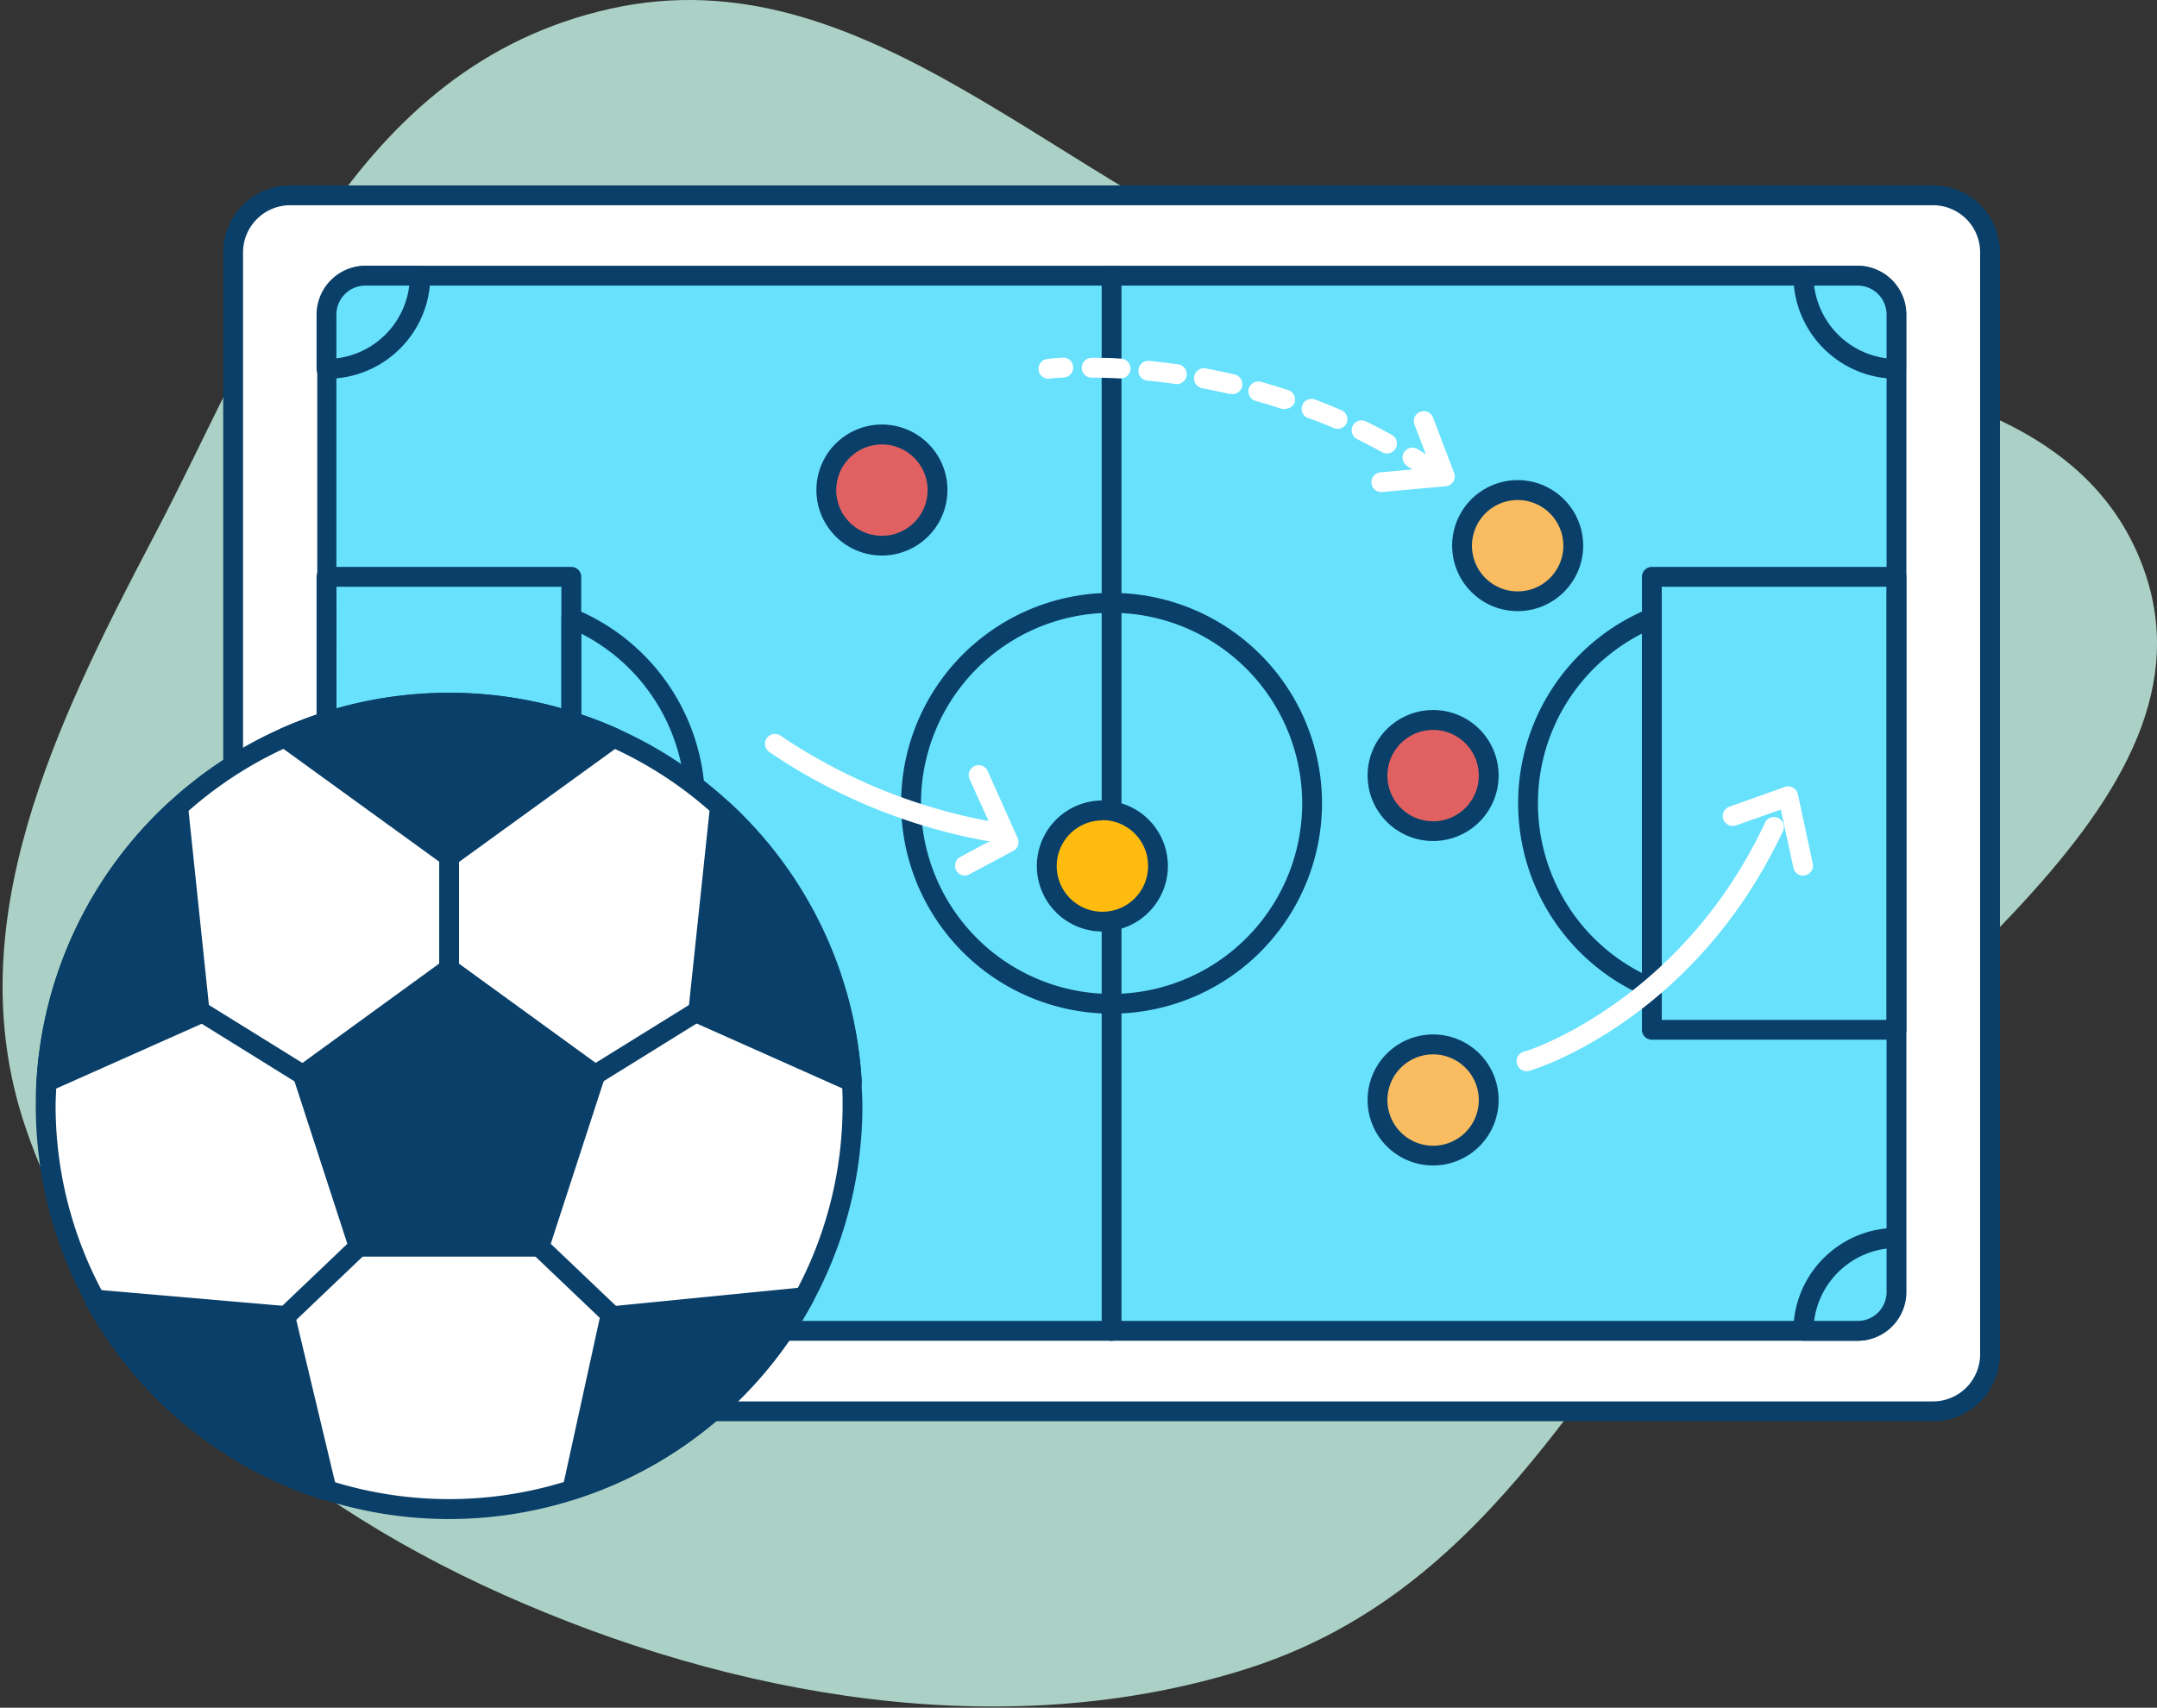 <svg width="663" height="525" fill="none" xmlns="http://www.w3.org/2000/svg">
    <rect width="100%" height="100%" fill="#333333" stroke="none"/>
    <path
        d="M401.592 85.713c87.487 31.169 222.149 9.289 255.294 84.136 32.982 74.477-75.759 136.344-128.43 202.341-42.864 53.709-73.506 118.227-145.547 140.954-74.627 23.543-158.022 8.472-228.402-22.982C85.19 459.182 28.339 408.927 7.423 345.329c-20.192-61.395 9.376-122.455 40.019-180.713C80.828 101.141 107.833 20.459 187.65 2.676c78.933-17.586 138.759 56.252 213.942 83.037Z"
        fill="#ABD1C6" />
    <path
        d="M594.133 60.047H89.204c-9.691 0-17.548 7.856-17.548 17.547v338.742c0 9.692 7.857 17.548 17.548 17.548h504.929c9.692 0 17.548-7.856 17.548-17.548V77.594c0-9.691-7.856-17.547-17.548-17.547Z"
        fill="#fff" />
    <path
        d="M594.133 436.931H89.204a20.627 20.627 0 0 1-20.594-20.595V77.594A20.625 20.625 0 0 1 89.204 57h504.929a20.624 20.624 0 0 1 20.595 20.594v338.742a20.626 20.626 0 0 1-20.595 20.595ZM89.204 63.093a14.532 14.532 0 0 0-14.501 14.501v338.742a14.533 14.533 0 0 0 14.501 14.502h504.929a14.5 14.5 0 0 0 10.254-4.248 14.5 14.5 0 0 0 4.248-10.254V77.594a14.5 14.5 0 0 0-14.502-14.501H89.204Z"
        fill="#093F68" />
    <path
        d="M582.922 96.696v300.539a11.945 11.945 0 0 1-11.942 11.912H112.54a11.924 11.924 0 0 1-8.442-3.479 11.9 11.9 0 0 1-3.5-8.433V96.696a11.94 11.94 0 0 1 11.942-11.942h458.44a11.974 11.974 0 0 1 11.942 11.942Z"
        fill="#68E1FD" />
    <path
        d="M570.98 412.193H112.54a14.999 14.999 0 0 1-10.607-4.368 14.989 14.989 0 0 1-4.412-10.59V96.696a15.019 15.019 0 0 1 15.019-14.989h458.44a15.019 15.019 0 0 1 14.989 14.99v300.538a14.99 14.99 0 0 1-14.989 14.958ZM112.54 87.8a8.926 8.926 0 0 0-9.139 8.896v300.539a8.886 8.886 0 0 0 2.702 6.358 8.901 8.901 0 0 0 6.437 2.507h458.44a8.86 8.86 0 0 0 8.218-5.466 8.849 8.849 0 0 0 .678-3.399V96.696a8.893 8.893 0 0 0-8.896-8.896H112.54Z"
        fill="#093F68" />
    <path
        d="M341.669 412.224a3.043 3.043 0 0 1-2.154-.893 3.043 3.043 0 0 1-.893-2.154V84.754a3.044 3.044 0 0 1 3.047-3.047 3.045 3.045 0 0 1 3.046 3.047v324.423a3.047 3.047 0 0 1-3.046 3.047Z"
        fill="#093F68" />
    <path
        d="M341.669 311.628a64.676 64.676 0 0 1-12.618-128.112 64.677 64.677 0 0 1 77.295 63.434 64.736 64.736 0 0 1-64.677 64.678Zm0-123.232a58.584 58.584 0 1 0 58.584 58.554 58.615 58.615 0 0 0-58.584-58.554ZM175.603 319.64h-75.249a3.048 3.048 0 0 1-3.046-3.046V177.337a3.046 3.046 0 0 1 3.046-3.046h75.249a3.047 3.047 0 0 1 3.047 3.046v139.257a3.045 3.045 0 0 1-3.047 3.046Zm-72.111-6.093h69.065V180.384h-69.156l.091 133.163Z"
        fill="#093F68" />
    <path
        d="M175.603 306.936a3.047 3.047 0 0 1-1.675-.518 3.038 3.038 0 0 1-1.371-2.528V190.041a3.042 3.042 0 0 1 1.371-2.528 3.045 3.045 0 0 1 2.833-.274 64.61 64.61 0 0 1 39.959 59.726 64.623 64.623 0 0 1-39.959 59.727c-.366.156-.76.239-1.158.244Zm3.047-112.142v104.343a58.562 58.562 0 0 0 31.97-52.172 58.558 58.558 0 0 0-31.97-52.171ZM582.922 319.64h-75.188a3.047 3.047 0 0 1-3.046-3.046V177.337a3.047 3.047 0 0 1 3.046-3.046h75.188a3.047 3.047 0 0 1 3.047 3.046v139.257a3.048 3.048 0 0 1-3.047 3.046Zm-72.141-6.093h69.095V180.384h-69.095v133.163Z"
        fill="#093F68" />
    <path
        d="M507.734 306.936a3.048 3.048 0 0 1-1.157-.244 64.648 64.648 0 0 1-29.04-95.675 64.644 64.644 0 0 1 29.04-23.809 3.038 3.038 0 0 1 2.863.305 3.04 3.04 0 0 1 1.341 2.528v113.848a3.047 3.047 0 0 1-3.047 3.047Zm-3.046-112.142a58.546 58.546 0 0 0-31.97 52.171 58.553 58.553 0 0 0 31.97 52.172V194.794Z"
        fill="#093F68" />
    <path d="M582.922 380.54v16.695a11.942 11.942 0 0 1-11.942 11.912h-16.695a28.64 28.64 0 0 1 28.637-28.607Z"
        fill="#68E1FD" />
    <path
        d="M570.98 412.193h-16.695a3.047 3.047 0 0 1-3.047-3.046 31.742 31.742 0 0 1 31.562-31.654 3.051 3.051 0 0 1 2.133.884 3.038 3.038 0 0 1 .914 2.163v16.695a14.988 14.988 0 0 1-14.867 14.958Zm-13.374-6.093h13.374a8.86 8.86 0 0 0 8.218-5.466 8.867 8.867 0 0 0 .678-3.399v-13.374a25.711 25.711 0 0 0-22.27 22.239Z"
        fill="#093F68" />
    <path d="M582.922 96.696v16.695a28.637 28.637 0 0 1-28.546-28.637h16.604a11.974 11.974 0 0 1 11.942 11.942Z"
        fill="#68E1FD" />
    <path
        d="M582.922 116.438a31.752 31.752 0 0 1-22.386-9.298 31.752 31.752 0 0 1-9.298-22.386 3.044 3.044 0 0 1 3.047-3.047h16.603a15.019 15.019 0 0 1 14.989 14.99v16.694a3.03 3.03 0 0 1-.914 2.163 3.046 3.046 0 0 1-2.041.884ZM557.606 87.8a25.72 25.72 0 0 0 7.3 15 25.72 25.72 0 0 0 14.97 7.362V96.696a8.898 8.898 0 0 0-8.896-8.896h-13.374Z"
        fill="#093F68" />
    <path
        d="M128.961 409.147H112.54a11.905 11.905 0 0 1-8.442-3.478 11.893 11.893 0 0 1-2.59-3.869 11.9 11.9 0 0 1-.91-4.565V380.54a28.604 28.604 0 0 1 28.363 28.607Z"
        fill="#68E1FD" />
    <path
        d="M128.961 412.193H112.54a14.999 14.999 0 0 1-10.607-4.368 14.989 14.989 0 0 1-4.412-10.59V380.54a3.045 3.045 0 0 1 .914-2.163 3.05 3.05 0 0 1 2.133-.884 31.741 31.741 0 0 1 31.561 31.654 3.041 3.041 0 0 1-3.168 3.046Zm-25.56-28.332v13.465a8.889 8.889 0 0 0 2.734 6.299 8.897 8.897 0 0 0 6.405 2.475h13.344a25.712 25.712 0 0 0-22.483-22.239Z"
        fill="#093F68" />
    <path d="M129.083 84.754a28.634 28.634 0 0 1-28.637 28.637V96.696a11.938 11.938 0 0 1 12.094-11.942h16.543Z"
        fill="#68E1FD" />
    <path
        d="M100.354 116.437a3.044 3.044 0 0 1-3.046-3.046V96.696a15.02 15.02 0 0 1 15.232-14.989h16.695a3.046 3.046 0 0 1 3.047 3.047 31.714 31.714 0 0 1-31.928 31.683ZM112.327 87.8a8.926 8.926 0 0 0-8.926 8.896v13.466A25.59 25.59 0 0 0 125.793 87.8h-13.466Z"
        fill="#093F68" />
    <path
        d="M262.033 339.93a124.03 124.03 0 0 1-76.098 116.34 124.04 124.04 0 0 1-95.82 0 124.028 124.028 0 0 1-76.099-116.34c0-2.468 0-4.905.244-7.342a123.993 123.993 0 0 1 247.529 0c.031 2.528.244 4.874.244 7.342Z"
        fill="#fff" />
    <path
        d="M138.04 467a126.988 126.988 0 0 1-89.86-37.202A126.985 126.985 0 0 1 11 339.93c0-2.407 0-4.875.213-7.525a127.039 127.039 0 0 1 253.623 0c0 2.65.243 5.118.243 7.525a127.012 127.012 0 0 1-78.412 117.405A127.002 127.002 0 0 1 138.04 467Zm0-247.986A120.884 120.884 0 0 0 17.306 332.74c0 2.559-.213 4.905-.213 7.19a120.946 120.946 0 0 0 241.893 0c0-2.285 0-4.631-.243-7.19A120.824 120.824 0 0 0 138.04 219.014Z"
        fill="#093F68" />
    <path d="m138.04 297.796-44.967 32.659 17.182 52.827h55.538l17.183-52.827-44.936-32.659Z" fill="#093F68" />
    <path
        d="M165.793 386.328h-55.538a3.048 3.048 0 0 1-2.894-2.102L90.179 331.4a3.047 3.047 0 0 1 1.127-3.412l44.936-32.659a3.05 3.05 0 0 1 3.565 0l44.966 32.659a3.05 3.05 0 0 1 1.097 3.412l-17.183 52.826a3.047 3.047 0 0 1-2.894 2.102Zm-53.314-6.093H163.6l15.781-48.744-41.341-29.886-41.372 30.038 15.811 48.592ZM188.52 226.66l-50.48 36.559-50.481-36.559a124.513 124.513 0 0 1 100.961 0Z"
        fill="#093F68" />
    <path
        d="M138.04 266.387a3.231 3.231 0 0 1-1.798-.579l-50.48-36.558a3.048 3.048 0 0 1-1.25-2.772 3.05 3.05 0 0 1 1.798-2.468 127.464 127.464 0 0 1 103.581 0 3.043 3.043 0 0 1 1.767 2.468 3.053 3.053 0 0 1-1.218 2.772l-50.481 36.558a3.23 3.23 0 0 1-1.919.579Zm-44.327-38.996 44.327 32.172 44.327-32.172a121.47 121.47 0 0 0-88.654 0ZM61.45 311.567l-47.19 21.021a123.6 123.6 0 0 1 39.605-83.719l1.005.244 6.489 61.631.091.823Z"
        fill="#093F68" />
    <path
        d="M14.26 335.634a3.032 3.032 0 0 1-2.222-.956 3.04 3.04 0 0 1-.825-2.273 126.31 126.31 0 0 1 40.58-85.638 3.055 3.055 0 0 1 2.742-.731l1.005.214a3.044 3.044 0 0 1 2.376 2.65l6.55 62.484a3.049 3.049 0 0 1-1.767 3.047l-47.19 21.02c-.4.148-.825.21-1.25.183Zm38.112-81.098a119.973 119.973 0 0 0-34.67 73.116l40.489-18.035-5.82-55.081ZM261.819 332.588l-47.19-21.021v-.823l6.489-61.631 1.005-.213a123.471 123.471 0 0 1 39.696 83.688Z"
        fill="#093F68" />
    <path
        d="M261.82 335.634a2.824 2.824 0 0 1-1.219-.274l-47.191-21.021a3.044 3.044 0 0 1-1.797-3.046v-.823l6.52-61.661c.07-.64.34-1.24.773-1.716a3.04 3.04 0 0 1 1.633-.935l1.006-.213a3.043 3.043 0 0 1 2.681.762 126.127 126.127 0 0 1 40.64 85.698 3.044 3.044 0 0 1-3.046 3.229Zm-43.931-25.956 40.488 18.035a119.756 119.756 0 0 0-34.669-73.116l-5.819 55.081ZM247.135 398.88a124.238 124.238 0 0 1-71.227 59.163l11.698-53.283h.701l58.828-5.88Z"
        fill="#093F68" />
    <path
        d="M175.908 461.09a3.044 3.044 0 0 1-2.041-.792 3.04 3.04 0 0 1-.914-3.047l11.668-53.283a3.05 3.05 0 0 1 2.711-2.377h.701l58.798-5.819a3.047 3.047 0 0 1 3.046 4.479 126.494 126.494 0 0 1-72.964 60.595 2.485 2.485 0 0 1-1.005.244Zm14.197-53.497-10.054 45.698a120.308 120.308 0 0 0 61.509-50.908l-51.455 5.21ZM100.354 458.135a124.299 124.299 0 0 1-71.258-58.859l58.768 5.057v.183l12.49 53.619Z"
        fill="#093F68" />
    <path
        d="M100.354 461.181c-.313.044-.63.044-.944 0a126.46 126.46 0 0 1-73.116-60.321 3.045 3.045 0 0 1 0-3.046 3.045 3.045 0 0 1 2.802-1.371l58.798 5.087a3.049 3.049 0 0 1 2.712 2.346l12.795 53.558a3.041 3.041 0 0 1-.884 3.046 3.046 3.046 0 0 1-2.163.701ZM34.641 402.81a120.486 120.486 0 0 0 61.51 50.663l-10.755-46.276-50.755-4.387ZM93.073 333.502a3.048 3.048 0 0 1-1.584-.457l-41.86-25.987a3.045 3.045 0 0 1 1.02-5.338 3.05 3.05 0 0 1 2.18.189l41.859 25.957a3.043 3.043 0 0 1 1.324 3.428 3.044 3.044 0 0 1-2.939 2.208ZM182.915 333.502a3.051 3.051 0 0 1-2.939-2.208 3.05 3.05 0 0 1 1.324-3.428l41.859-25.957a3.052 3.052 0 0 1 4.451.803 3.057 3.057 0 0 1 .339 2.451 3.04 3.04 0 0 1-1.591 1.895l-41.859 25.987a3.048 3.048 0 0 1-1.584.457ZM138.04 309.434a3.047 3.047 0 0 1-3.047-3.046V263.34a3.048 3.048 0 0 1 3.047-3.046 3.048 3.048 0 0 1 3.046 3.046v43.048a3.047 3.047 0 0 1-3.046 3.046Z"
        fill="#093F68" />
    <path
        d="M79.547 415.575a3.052 3.052 0 0 1-2.967-3.685 3.047 3.047 0 0 1 .865-1.555l30.708-29.277a3.05 3.05 0 1 1 4.205 4.417l-30.71 29.277a3.049 3.049 0 0 1-2.101.823ZM196.533 415.575a3.048 3.048 0 0 1-2.102-.823l-30.74-29.277a3.047 3.047 0 0 1-.106-4.311 3.051 3.051 0 0 1 4.31-.106l30.74 29.277a3.049 3.049 0 0 1 0 4.295 3.05 3.05 0 0 1-2.102.945Z"
        fill="#093F68" />
    <path
        d="M440.498 355.254c9.422 0 17.06-7.639 17.06-17.061s-7.638-17.06-17.06-17.06c-9.423 0-17.061 7.638-17.061 17.06 0 9.422 7.638 17.061 17.061 17.061Z"
        fill="#f9bc60" />
    <path
        d="M440.498 358.3a20.133 20.133 0 0 1-19.749-24.077 20.143 20.143 0 0 1 15.839-15.814 20.131 20.131 0 0 1 20.668 8.588 20.14 20.14 0 0 1-16.758 31.303Zm0-34.151a14.048 14.048 0 0 0-12.976 8.67 14.042 14.042 0 0 0 3.045 15.305 14.044 14.044 0 1 0 9.931-23.975Z"
        fill="#093F68" />
    <path
        d="M466.484 184.801c9.423 0 17.061-7.638 17.061-17.06 0-9.422-7.638-17.061-17.061-17.061-9.422 0-17.06 7.639-17.06 17.061s7.638 17.06 17.06 17.06Z"
        fill="#f9bc60" />
    <path
        d="M466.485 187.878a20.134 20.134 0 0 1-18.605-12.431 20.14 20.14 0 0 1 14.676-27.457 20.14 20.14 0 0 1 24.066 19.751 20.137 20.137 0 0 1-20.137 20.137Zm0-34.151a14.039 14.039 0 0 0-12.979 8.677 14.046 14.046 0 0 0 18.374 18.334 14.05 14.05 0 0 0 8.649-12.997 14.042 14.042 0 0 0-14.044-14.014Z"
        fill="#093F68" />
    <path
        d="M271.111 167.741c9.423 0 17.061-7.639 17.061-17.061s-7.638-17.06-17.061-17.06c-9.422 0-17.06 7.638-17.06 17.06 0 9.422 7.638 17.061 17.06 17.061Z"
        fill="#e16162" />
    <path
        d="M271.111 170.787a20.133 20.133 0 0 1-18.629-12.417 20.136 20.136 0 0 1 14.678-27.472 20.136 20.136 0 0 1 24.058 19.782 20.164 20.164 0 0 1-5.907 14.2 20.164 20.164 0 0 1-14.2 5.907Zm0-34.151a14.042 14.042 0 0 0-13.808 16.765 14.047 14.047 0 0 0 19.145 10.258 14.05 14.05 0 0 0 8.677-12.979 14.076 14.076 0 0 0-14.014-14.044Z"
        fill="#093F68" />
    <path
        d="M440.498 255.511c9.422 0 17.06-7.638 17.06-17.061 0-9.422-7.638-17.06-17.06-17.06-9.423 0-17.061 7.638-17.061 17.06 0 9.423 7.638 17.061 17.061 17.061Z"
        fill="#e16162" />
    <path
        d="M440.498 258.557a20.128 20.128 0 0 1-11.191-3.396 20.143 20.143 0 0 1-8.558-20.681 20.143 20.143 0 0 1 15.839-15.814 20.131 20.131 0 0 1 20.668 8.588 20.14 20.14 0 0 1-16.758 31.303Zm0-34.151a14.048 14.048 0 0 0-12.976 8.67 14.042 14.042 0 0 0 3.045 15.305 14.044 14.044 0 1 0 9.931-23.975Z"
        fill="#093F68" />
    <path
        d="M338.836 283.204c9.422 0 17.06-7.639 17.06-17.061s-7.638-17.06-17.06-17.06c-9.423 0-17.061 7.638-17.061 17.06 0 9.422 7.638 17.061 17.061 17.061Z"
        fill="#FFBC0E" />
    <path
        d="M338.835 286.372a20.134 20.134 0 0 1-18.604-12.431 20.14 20.14 0 0 1 14.676-27.457 20.14 20.14 0 0 1 24.066 19.751 20.167 20.167 0 0 1-20.138 20.137Zm0-34.151c-2.779 0-5.495.824-7.805 2.369a14.046 14.046 0 0 0 13.201 24.642 14.05 14.05 0 0 0 8.649-12.997 14.043 14.043 0 0 0-14.045-14.106v.092Z"
        fill="#093F68" />
    <path
        d="M469.683 329.298a3.08 3.08 0 0 1-2.908-4.889 3.077 3.077 0 0 1 2.025-1.204c.457 0 48.013-15.233 73.756-70.375a3.048 3.048 0 0 1 5.514 2.59c-26.931 57.518-75.432 73.116-77.503 73.603-.278.14-.576.233-.884.275Z"
        fill="#fff" />
    <path
        d="M554.285 269.19a3.045 3.045 0 0 1-3.047-2.407l-3.869-17.883-13.831 4.875a3.05 3.05 0 0 1-2.011-5.758l17.091-6.093a3.052 3.052 0 0 1 3.991 2.224l4.57 21.325a3.043 3.043 0 0 1-2.315 3.625l-.579.092ZM322.445 116.437a3.047 3.047 0 0 1-2.207-.763 3.047 3.047 0 0 1-.259-4.308 3.054 3.054 0 0 1 2.101-1.022s1.675-.213 4.752-.396c.808 0 1.583.321 2.154.893a3.05 3.05 0 0 1-1.971 5.2c-2.772.153-4.296.336-4.356.336l-.214.06ZM426.331 139.408a3.265 3.265 0 0 1-1.462-.365 264.24 264.24 0 0 0-7.494-3.93 3.04 3.04 0 0 1-1.706-1.738 3.04 3.04 0 0 1 .876-3.412 3.04 3.04 0 0 1 2.332-.7c.416.049.817.185 1.178.396 2.59 1.28 5.18 2.62 7.769 4.052a3.05 3.05 0 0 1 .363 5.06 3.048 3.048 0 0 1-1.856.637Zm-15.232-7.586a3.46 3.46 0 0 1-1.219-.243c-2.62-1.158-5.24-2.224-7.829-3.047a3.049 3.049 0 0 1-1.767-3.93 3.044 3.044 0 0 1 3.93-1.767 162.047 162.047 0 0 1 8.103 3.29 3.056 3.056 0 0 1 1.84 2.856 3.023 3.023 0 0 1-.256 1.166 3.041 3.041 0 0 1-2.802 1.675Zm-16.086-6.093a2.54 2.54 0 0 1-.944 0c-2.742-.883-5.454-1.736-8.104-2.467a3.045 3.045 0 0 1-2.218-2.561c-.05-.397-.021-.8.085-1.186a3.042 3.042 0 0 1 1.443-1.857 3.05 3.05 0 0 1 2.335-.276c2.742.792 5.545 1.645 8.348 2.559a3.05 3.05 0 0 1 2.1 2.682c.029.401-.022.805-.151 1.187a3.046 3.046 0 0 1-3.046 1.858l.152.061Zm-16.573-4.661c-.233.03-.468.03-.701 0a270.701 270.701 0 0 0-8.286-1.736 3.099 3.099 0 0 1 1.127-6.093c2.772.548 5.636 1.127 8.561 1.828a3.064 3.064 0 0 1 2.696 3.396 3.069 3.069 0 0 1-3.397 2.697v-.092Zm-16.939-3.046h-.426c-3.047-.427-5.758-.762-8.408-1.006a3.053 3.053 0 0 1-2.07-1.103 3.044 3.044 0 0 1 2.648-4.959c2.773.274 5.667.609 8.683 1.036a3.05 3.05 0 0 1 2.833 3.259 3.053 3.053 0 0 1-3.26 2.834v-.061Zm-17.121-1.676h-.305a160.266 160.266 0 0 0-8.469-.244 3.047 3.047 0 1 1 0-6.093c2.864 0 5.819 0 8.774.244a3.047 3.047 0 1 1 0 6.093ZM437.725 146.232a3.04 3.04 0 0 1-1.645-.487l-3.656-2.559a3.047 3.047 0 0 1 3.199-5.179c1.32.792 2.63 1.614 3.93 2.467a3.048 3.048 0 0 1-1.675 5.606l-.153.152ZM303.953 258.558h-.548a174.179 174.179 0 0 1-67.024-27.419 3.06 3.06 0 0 1-1.204-2c-.06-.396-.04-.8.057-1.189a3.05 3.05 0 0 1 3.696-2.224c.389.097.755.27 1.077.508a170.261 170.261 0 0 0 64.464 26.291 3.063 3.063 0 0 1 2.757 3.336 3.06 3.06 0 0 1-3.336 2.757l.061-.06Z"
        fill="#fff" />
    <path
        d="M296.58 269.19a3.049 3.049 0 0 1-1.432-5.728l11.029-5.91-8.073-17.853a3.039 3.039 0 0 1 .444-3.473 3.04 3.04 0 0 1 4.438-.067c.29.299.515.653.662 1.042l9.14 20.442a3.049 3.049 0 0 1-1.341 3.961l-13.557 7.22a3.05 3.05 0 0 1-1.31.366ZM424.717 151.29a3.051 3.051 0 0 1-3.184-2.91 3.05 3.05 0 0 1 2.91-3.183l15.384-1.402-5.026-13.191a3.048 3.048 0 1 1 5.697-2.163l6.458 16.938a3.045 3.045 0 0 1-2.589 4.113l-19.376 1.767-.274.031Z"
        fill="#fff" />
</svg>